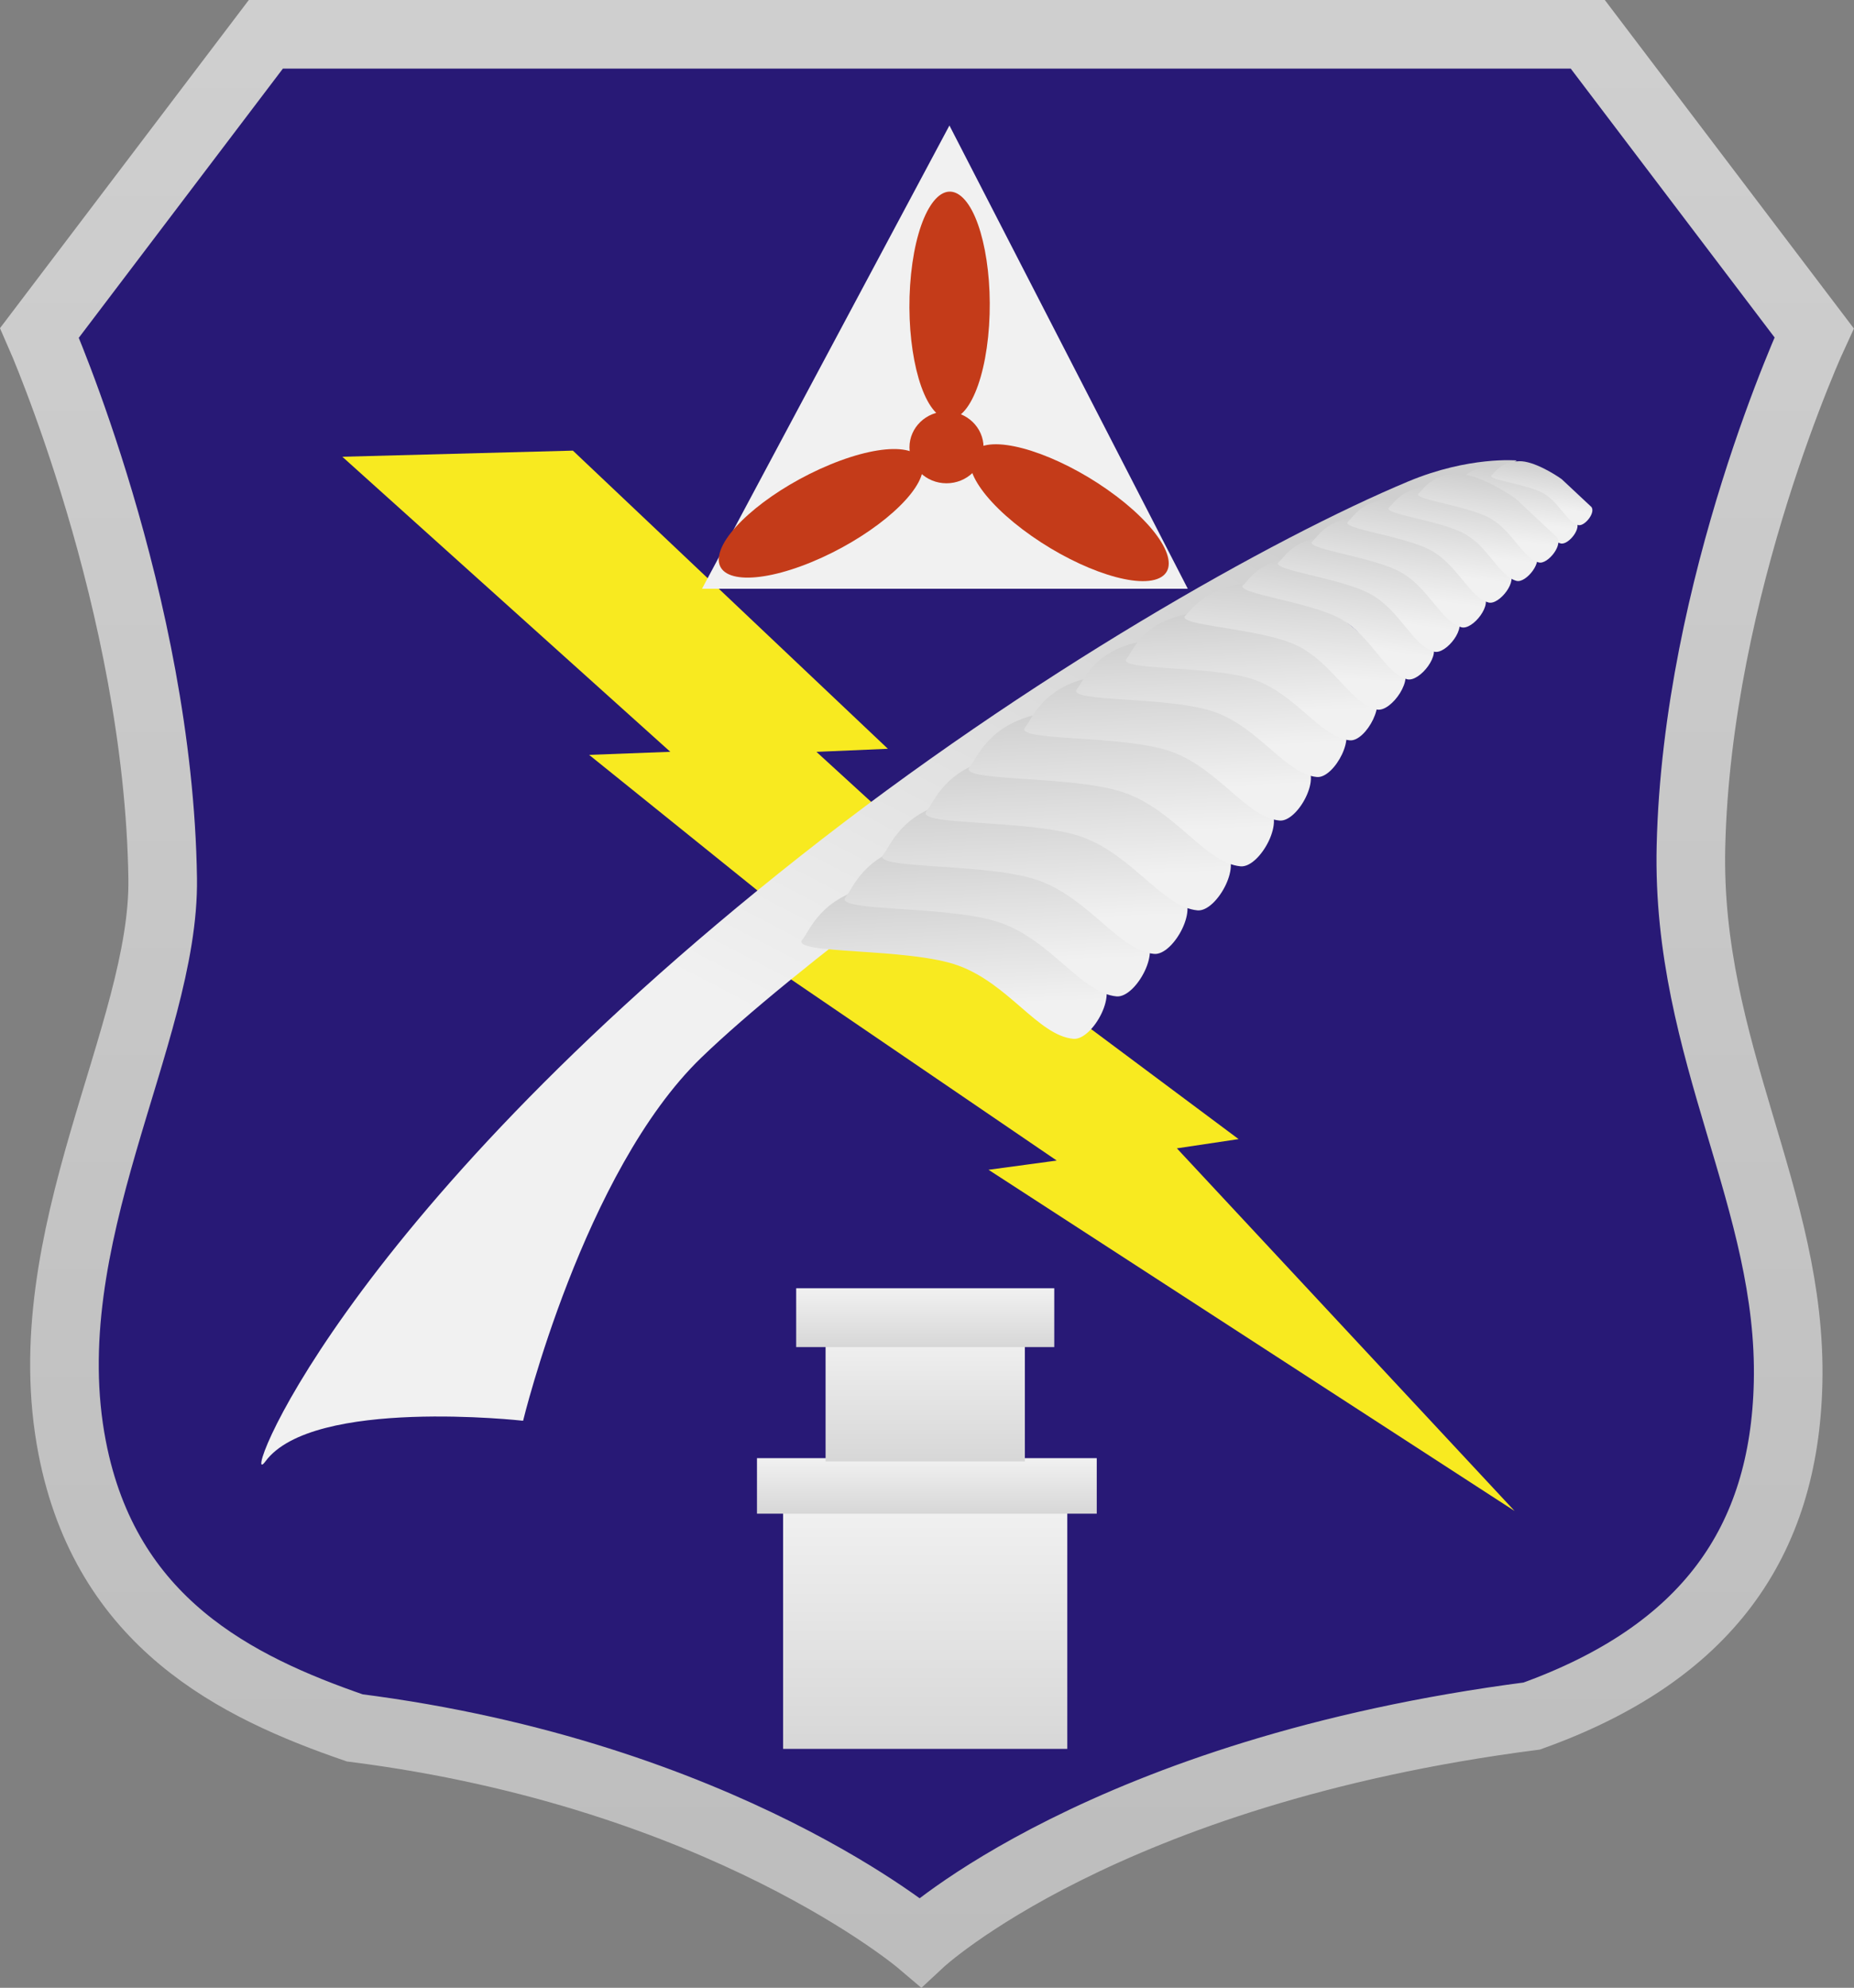 <svg version="1.1" xmlns="http://www.w3.org/2000/svg" xmlns:xlink="http://www.w3.org/1999/xlink" width="40.537" height="43.468" viewBox="0,0,40.537,43.468"><rect x="0" y="0" width="40.537" height="43.468" fill="#808080" stroke="none"/><defs><linearGradient x1="240" y1="166.801" x2="240" y2="211.438" gradientUnits="userSpaceOnUse" id="color-1"><stop offset="0" stop-color="#cfcfcf"/><stop offset="1" stop-color="#bcbcbc"/></linearGradient><linearGradient x1="236.287" y1="171.568" x2="229.418" y2="184.739" gradientUnits="userSpaceOnUse" id="color-2"><stop offset="0" stop-color="#cfcfcf"/><stop offset="1" stop-color="#f1f1f1"/></linearGradient><linearGradient x1="240.164" y1="188.079" x2="240.044" y2="185.353" gradientUnits="userSpaceOnUse" id="color-3"><stop offset="0" stop-color="#f1f1f1"/><stop offset="1" stop-color="#cfcfcf"/></linearGradient><linearGradient x1="241.109" y1="187.152" x2="240.989" y2="184.426" gradientUnits="userSpaceOnUse" id="color-4"><stop offset="0" stop-color="#f1f1f1"/><stop offset="1" stop-color="#cfcfcf"/></linearGradient><linearGradient x1="241.932" y1="186.222" x2="241.811" y2="183.497" gradientUnits="userSpaceOnUse" id="color-5"><stop offset="0" stop-color="#f1f1f1"/><stop offset="1" stop-color="#cfcfcf"/></linearGradient><linearGradient x1="242.879" y1="185.271" x2="242.759" y2="182.545" gradientUnits="userSpaceOnUse" id="color-6"><stop offset="0" stop-color="#f1f1f1"/><stop offset="1" stop-color="#cfcfcf"/></linearGradient><linearGradient x1="243.821" y1="184.308" x2="243.701" y2="181.582" gradientUnits="userSpaceOnUse" id="color-7"><stop offset="0" stop-color="#f1f1f1"/><stop offset="1" stop-color="#cfcfcf"/></linearGradient><linearGradient x1="244.86" y1="183.348" x2="244.746" y2="180.788" gradientUnits="userSpaceOnUse" id="color-8"><stop offset="0" stop-color="#f1f1f1"/><stop offset="1" stop-color="#cfcfcf"/></linearGradient><linearGradient x1="245.839" y1="182.433" x2="245.732" y2="180.019" gradientUnits="userSpaceOnUse" id="color-9"><stop offset="0" stop-color="#f1f1f1"/><stop offset="1" stop-color="#cfcfcf"/></linearGradient><linearGradient x1="246.747" y1="181.674" x2="246.647" y2="179.429" gradientUnits="userSpaceOnUse" id="color-10"><stop offset="0" stop-color="#f1f1f1"/><stop offset="1" stop-color="#cfcfcf"/></linearGradient><linearGradient x1="247.637" y1="180.808" x2="247.769" y2="178.769" gradientUnits="userSpaceOnUse" id="color-11"><stop offset="0" stop-color="#f1f1f1"/><stop offset="1" stop-color="#cfcfcf"/></linearGradient><linearGradient x1="248.617" y1="180.121" x2="248.844" y2="178.348" gradientUnits="userSpaceOnUse" id="color-12"><stop offset="0" stop-color="#f1f1f1"/><stop offset="1" stop-color="#cfcfcf"/></linearGradient><linearGradient x1="252.667" y1="177.44" x2="252.81" y2="176.32" gradientUnits="userSpaceOnUse" id="color-13"><stop offset="0" stop-color="#f1f1f1"/><stop offset="1" stop-color="#cfcfcf"/></linearGradient><linearGradient x1="253.246" y1="177.119" x2="253.366" y2="176.182" gradientUnits="userSpaceOnUse" id="color-14"><stop offset="0" stop-color="#f1f1f1"/><stop offset="1" stop-color="#cfcfcf"/></linearGradient><linearGradient x1="249.305" y1="179.558" x2="249.52" y2="177.875" gradientUnits="userSpaceOnUse" id="color-15"><stop offset="0" stop-color="#f1f1f1"/><stop offset="1" stop-color="#cfcfcf"/></linearGradient><linearGradient x1="249.973" y1="179.056" x2="250.18" y2="177.442" gradientUnits="userSpaceOnUse" id="color-16"><stop offset="0" stop-color="#f1f1f1"/><stop offset="1" stop-color="#cfcfcf"/></linearGradient><linearGradient x1="250.665" y1="178.554" x2="250.86" y2="177.033" gradientUnits="userSpaceOnUse" id="color-17"><stop offset="0" stop-color="#f1f1f1"/><stop offset="1" stop-color="#cfcfcf"/></linearGradient><linearGradient x1="251.426" y1="178.144" x2="251.602" y2="176.764" gradientUnits="userSpaceOnUse" id="color-18"><stop offset="0" stop-color="#f1f1f1"/><stop offset="1" stop-color="#cfcfcf"/></linearGradient><linearGradient x1="251.999" y1="177.777" x2="252.165" y2="176.478" gradientUnits="userSpaceOnUse" id="color-19"><stop offset="0" stop-color="#f1f1f1"/><stop offset="1" stop-color="#cfcfcf"/></linearGradient><linearGradient x1="239.964" y1="198.937" x2="239.964" y2="204.294" gradientUnits="userSpaceOnUse" id="color-20"><stop offset="0" stop-color="#f1f1f1"/><stop offset="1" stop-color="#d7d7d7"/></linearGradient><linearGradient x1="240" y1="197.937" x2="240" y2="199.151" gradientUnits="userSpaceOnUse" id="color-21"><stop offset="0" stop-color="#f1f1f1"/><stop offset="1" stop-color="#d7d7d7"/></linearGradient><linearGradient x1="239.964" y1="195.222" x2="239.964" y2="198.008" gradientUnits="userSpaceOnUse" id="color-22"><stop offset="0" stop-color="#f1f1f1"/><stop offset="1" stop-color="#d7d7d7"/></linearGradient><linearGradient x1="239.964" y1="194.222" x2="239.964" y2="195.508" gradientUnits="userSpaceOnUse" id="color-23"><stop offset="0" stop-color="#f1f1f1"/><stop offset="1" stop-color="#d7d7d7"/></linearGradient></defs><g transform="translate(-219.735,-166.051)"><g data-paper-data="{&quot;isPaintingLayer&quot;:true}" fill-rule="nonzero" stroke-linejoin="miter" stroke-miterlimit="10" stroke-dasharray="" stroke-dashoffset="0" style="mix-blend-mode: normal"><path d="M258.831,196.292c-0.081,3.478 -1.774,5.908 -5.605,7.284c-9.364,1.211 -13.368,4.94 -13.368,4.94c0,0 -4.306,-3.657 -12.367,-4.681c-2.588,-0.893 -5.435,-2.292 -6.178,-6.129c-0.889,-4.595 2.029,-9.044 1.979,-12.446c-0.088,-6.03 -2.693,-11.931 -2.693,-11.931l4.949,-6.528h28.903l4.949,6.528c0,0 -2.56,5.514 -2.693,11.233c-0.104,4.486 2.218,7.716 2.124,11.73z" data-paper-data="{&quot;index&quot;:null}" fill="#281976" stroke="url(#color-1)" stroke-width="1.5" stroke-linecap="butt"/><path d="M252.851,199.092l-11.502,-7.461l1.491,-0.202l-6.603,-4.503l1.633,-0.134l-5.254,-4.234l1.775,-0.067l-7.171,-6.452l5.041,-0.134l6.887,6.52l-1.562,0.067l4.189,3.831l-0.994,0.134l6.035,4.503l-1.349,0.202z" fill="#f8ea20" stroke="none" stroke-width="0" stroke-linecap="round"/><g stroke="none" stroke-width="0" stroke-linecap="butt"><path d="M231.173,197.119c0,0 -4.601,-0.518 -5.636,0.89c-0.573,0.78 1.432,-5.134 11.696,-13.237c5.038,-3.977 10.339,-6.958 13.292,-8.193c1.33,-0.556 2.373,-0.459 2.373,-0.459c0,0 -13.82,9.184 -17.831,13.06c-2.574,2.488 -3.895,7.94 -3.895,7.94z" data-paper-data="{&quot;index&quot;:null}" fill="url(#color-2)"/><path d="M243.757,187.452c0.478,0.233 -0.126,1.356 -0.556,1.315c-0.763,-0.073 -1.408,-1.197 -2.508,-1.6c-1.1,-0.403 -3.699,-0.237 -3.414,-0.571c0.162,-0.189 0.395,-0.935 1.559,-1.17c0.886,-0.179 2.386,0.438 2.842,0.66z" data-paper-data="{&quot;index&quot;:null}" fill="url(#color-3)"/><path d="M244.702,186.524c0.478,0.233 -0.126,1.356 -0.556,1.315c-0.763,-0.073 -1.408,-1.197 -2.508,-1.6c-1.1,-0.403 -3.699,-0.237 -3.414,-0.571c0.162,-0.189 0.395,-0.935 1.559,-1.17c0.886,-0.179 2.386,0.438 2.842,0.66z" data-paper-data="{&quot;index&quot;:null}" fill="url(#color-4)"/><path d="M245.524,185.595c0.478,0.233 -0.126,1.356 -0.556,1.315c-0.763,-0.073 -1.408,-1.197 -2.508,-1.6c-1.1,-0.403 -3.699,-0.237 -3.414,-0.571c0.162,-0.189 0.395,-0.935 1.559,-1.17c0.886,-0.179 2.386,0.438 2.842,0.66z" data-paper-data="{&quot;index&quot;:null}" fill="url(#color-5)"/><path d="M246.472,184.643c0.478,0.233 -0.126,1.356 -0.556,1.315c-0.763,-0.073 -1.408,-1.197 -2.508,-1.6c-1.1,-0.403 -3.699,-0.237 -3.414,-0.571c0.162,-0.189 0.395,-0.935 1.559,-1.17c0.886,-0.179 2.386,0.438 2.842,0.66z" data-paper-data="{&quot;index&quot;:null}" fill="url(#color-6)"/><path d="M247.414,183.68c0.478,0.233 -0.126,1.356 -0.556,1.315c-0.763,-0.073 -1.408,-1.197 -2.508,-1.6c-1.1,-0.403 -3.699,-0.237 -3.414,-0.571c0.162,-0.189 0.395,-0.935 1.559,-1.17c0.886,-0.179 2.386,0.438 2.842,0.66z" data-paper-data="{&quot;index&quot;:null}" fill="url(#color-7)"/><path d="M248.233,182.759c0.449,0.219 -0.119,1.274 -0.522,1.235c-0.716,-0.068 -1.322,-1.124 -2.355,-1.503c-1.033,-0.379 -3.474,-0.223 -3.206,-0.536c0.152,-0.178 0.371,-0.878 1.464,-1.099c0.832,-0.168 2.24,0.411 2.669,0.62z" data-paper-data="{&quot;index&quot;:null}" fill="url(#color-8)"/><path d="M249.02,181.877c0.424,0.206 -0.112,1.201 -0.492,1.165c-0.676,-0.064 -1.247,-1.06 -2.221,-1.417c-0.974,-0.357 -3.276,-0.21 -3.024,-0.506c0.143,-0.168 0.35,-0.828 1.381,-1.036c0.785,-0.159 2.113,0.388 2.517,0.585z" data-paper-data="{&quot;index&quot;:null}" fill="url(#color-9)"/><path d="M249.706,181.157c0.394,0.192 -0.104,1.117 -0.458,1.083c-0.628,-0.06 -1.16,-0.986 -2.066,-1.318c-0.906,-0.332 -3.047,-0.196 -2.812,-0.47c0.133,-0.156 0.325,-0.77 1.284,-0.964c0.73,-0.148 1.965,0.361 2.341,0.544z" data-paper-data="{&quot;index&quot;:null}" fill="url(#color-10)"/><path d="M250.362,180.633c0.337,0.212 -0.204,0.999 -0.521,0.934c-0.562,-0.116 -0.951,-1.006 -1.737,-1.395c-0.786,-0.39 -2.689,-0.437 -2.449,-0.662c0.136,-0.128 0.458,-0.625 1.344,-0.706c0.674,-0.061 1.606,0.441 1.928,0.643z" data-paper-data="{&quot;index&quot;:null}" fill="url(#color-11)"/><path d="M251.006,180.117c0.283,0.204 -0.233,0.861 -0.506,0.787c-0.484,-0.132 -0.775,-0.93 -1.44,-1.313c-0.665,-0.383 -2.361,-0.566 -2.14,-0.75c0.126,-0.104 0.359,-0.559 1.137,-0.581c0.592,-0.017 1.491,0.549 1.761,0.743z" data-paper-data="{&quot;index&quot;:null}" fill="url(#color-12)"/><path d="M254.176,177.437c0.179,0.129 -0.147,0.544 -0.319,0.497c-0.306,-0.083 -0.49,-0.587 -0.91,-0.829c-0.42,-0.242 -1.491,-0.358 -1.352,-0.474c0.079,-0.066 0.227,-0.353 0.718,-0.367c0.374,-0.011 0.942,0.347 1.112,0.47z" data-paper-data="{&quot;index&quot;:null}" fill="url(#color-13)"/><path d="M254.509,177.117c0.149,0.108 -0.123,0.455 -0.267,0.416c-0.256,-0.07 -0.41,-0.491 -0.761,-0.694c-0.351,-0.202 -1.247,-0.299 -1.131,-0.396c0.066,-0.055 0.19,-0.295 0.601,-0.307c0.313,-0.009 0.788,0.29 0.93,0.393z" data-paper-data="{&quot;index&quot;:null}" fill="url(#color-14)"/><path d="M251.572,179.554c0.268,0.194 -0.221,0.818 -0.48,0.747c-0.46,-0.125 -0.736,-0.883 -1.367,-1.246c-0.631,-0.364 -2.241,-0.538 -2.031,-0.712c0.119,-0.099 0.341,-0.531 1.079,-0.552c0.562,-0.016 1.415,0.521 1.671,0.706z" data-paper-data="{&quot;index&quot;:null}" fill="url(#color-15)"/><path d="M252.149,179.052c0.257,0.186 -0.212,0.784 -0.46,0.716c-0.441,-0.12 -0.706,-0.847 -1.311,-1.196c-0.606,-0.349 -2.15,-0.516 -1.948,-0.683c0.114,-0.095 0.327,-0.509 1.035,-0.529c0.539,-0.015 1.358,0.5 1.603,0.677z" data-paper-data="{&quot;index&quot;:null}" fill="url(#color-16)"/><path d="M252.715,178.551c0.242,0.175 -0.2,0.739 -0.434,0.675c-0.415,-0.113 -0.665,-0.798 -1.236,-1.127c-0.571,-0.329 -2.026,-0.486 -1.836,-0.643c0.108,-0.089 0.308,-0.48 0.975,-0.499c0.508,-0.014 1.279,0.471 1.51,0.638z" data-paper-data="{&quot;index&quot;:null}" fill="url(#color-17)"/><path d="M253.285,178.141c0.22,0.159 -0.181,0.67 -0.393,0.612c-0.377,-0.103 -0.603,-0.724 -1.121,-1.022c-0.517,-0.298 -1.837,-0.441 -1.665,-0.583c0.098,-0.081 0.279,-0.435 0.885,-0.452c0.461,-0.013 1.16,0.427 1.37,0.578z" data-paper-data="{&quot;index&quot;:null}" fill="url(#color-18)"/><path d="M253.749,177.774c0.207,0.149 -0.171,0.631 -0.37,0.576c-0.355,-0.097 -0.568,-0.681 -1.055,-0.962c-0.487,-0.281 -1.73,-0.415 -1.568,-0.549c0.092,-0.076 0.263,-0.41 0.833,-0.426c0.434,-0.012 1.092,0.402 1.29,0.545z" data-paper-data="{&quot;index&quot;:null}" fill="url(#color-19)"/></g><g stroke="none" stroke-width="0" stroke-linecap="butt"><path d="M236.857,204.294v-5.357h6.214v5.357z" fill="url(#color-20)"/><path d="M236.286,199.151v-1.214h7.429v1.214z" fill="url(#color-21)"/><path d="M237.786,198.008v-2.786h4.357v2.786z" fill="url(#color-22)"/><path d="M237.143,195.508v-1.286h5.643v1.286z" fill="url(#color-23)"/></g><g stroke="none" stroke-width="0" stroke-linecap="butt"><path d="M235.084,178.926l5.41,-10.131l5.212,10.131z" fill="#f1f1f1"/><g fill="#c43b19"><path d="M237.475,178.344c-1.227,0.505 -2.13,0.436 -2.015,-0.154c0.114,-0.59 1.202,-1.477 2.43,-1.982c1.227,-0.505 2.13,-0.436 2.015,0.154c-0.114,0.59 -1.202,1.477 -2.43,1.982z"/><path d="M239.655,172.041c0.137,-1.32 0.625,-2.082 1.091,-1.702c0.465,0.38 0.731,1.758 0.594,3.078c-0.137,1.32 -0.625,2.082 -1.091,1.702c-0.465,-0.38 -0.731,-1.758 -0.594,-3.078z"/><path d="M244.142,176.899c1.058,0.802 1.456,1.614 0.889,1.815c-0.566,0.201 -1.883,-0.287 -2.94,-1.088c-1.058,-0.802 -1.456,-1.614 -0.89,-1.815c0.566,-0.201 1.883,0.287 2.94,1.088z"/><path d="M241.24,175.834c0,0.434 -0.363,0.785 -0.81,0.785c-0.447,0 -0.81,-0.352 -0.81,-0.785c0,-0.434 0.363,-0.785 0.81,-0.785c0.447,0 0.81,0.352 0.81,0.785z"/></g></g></g></g></svg>